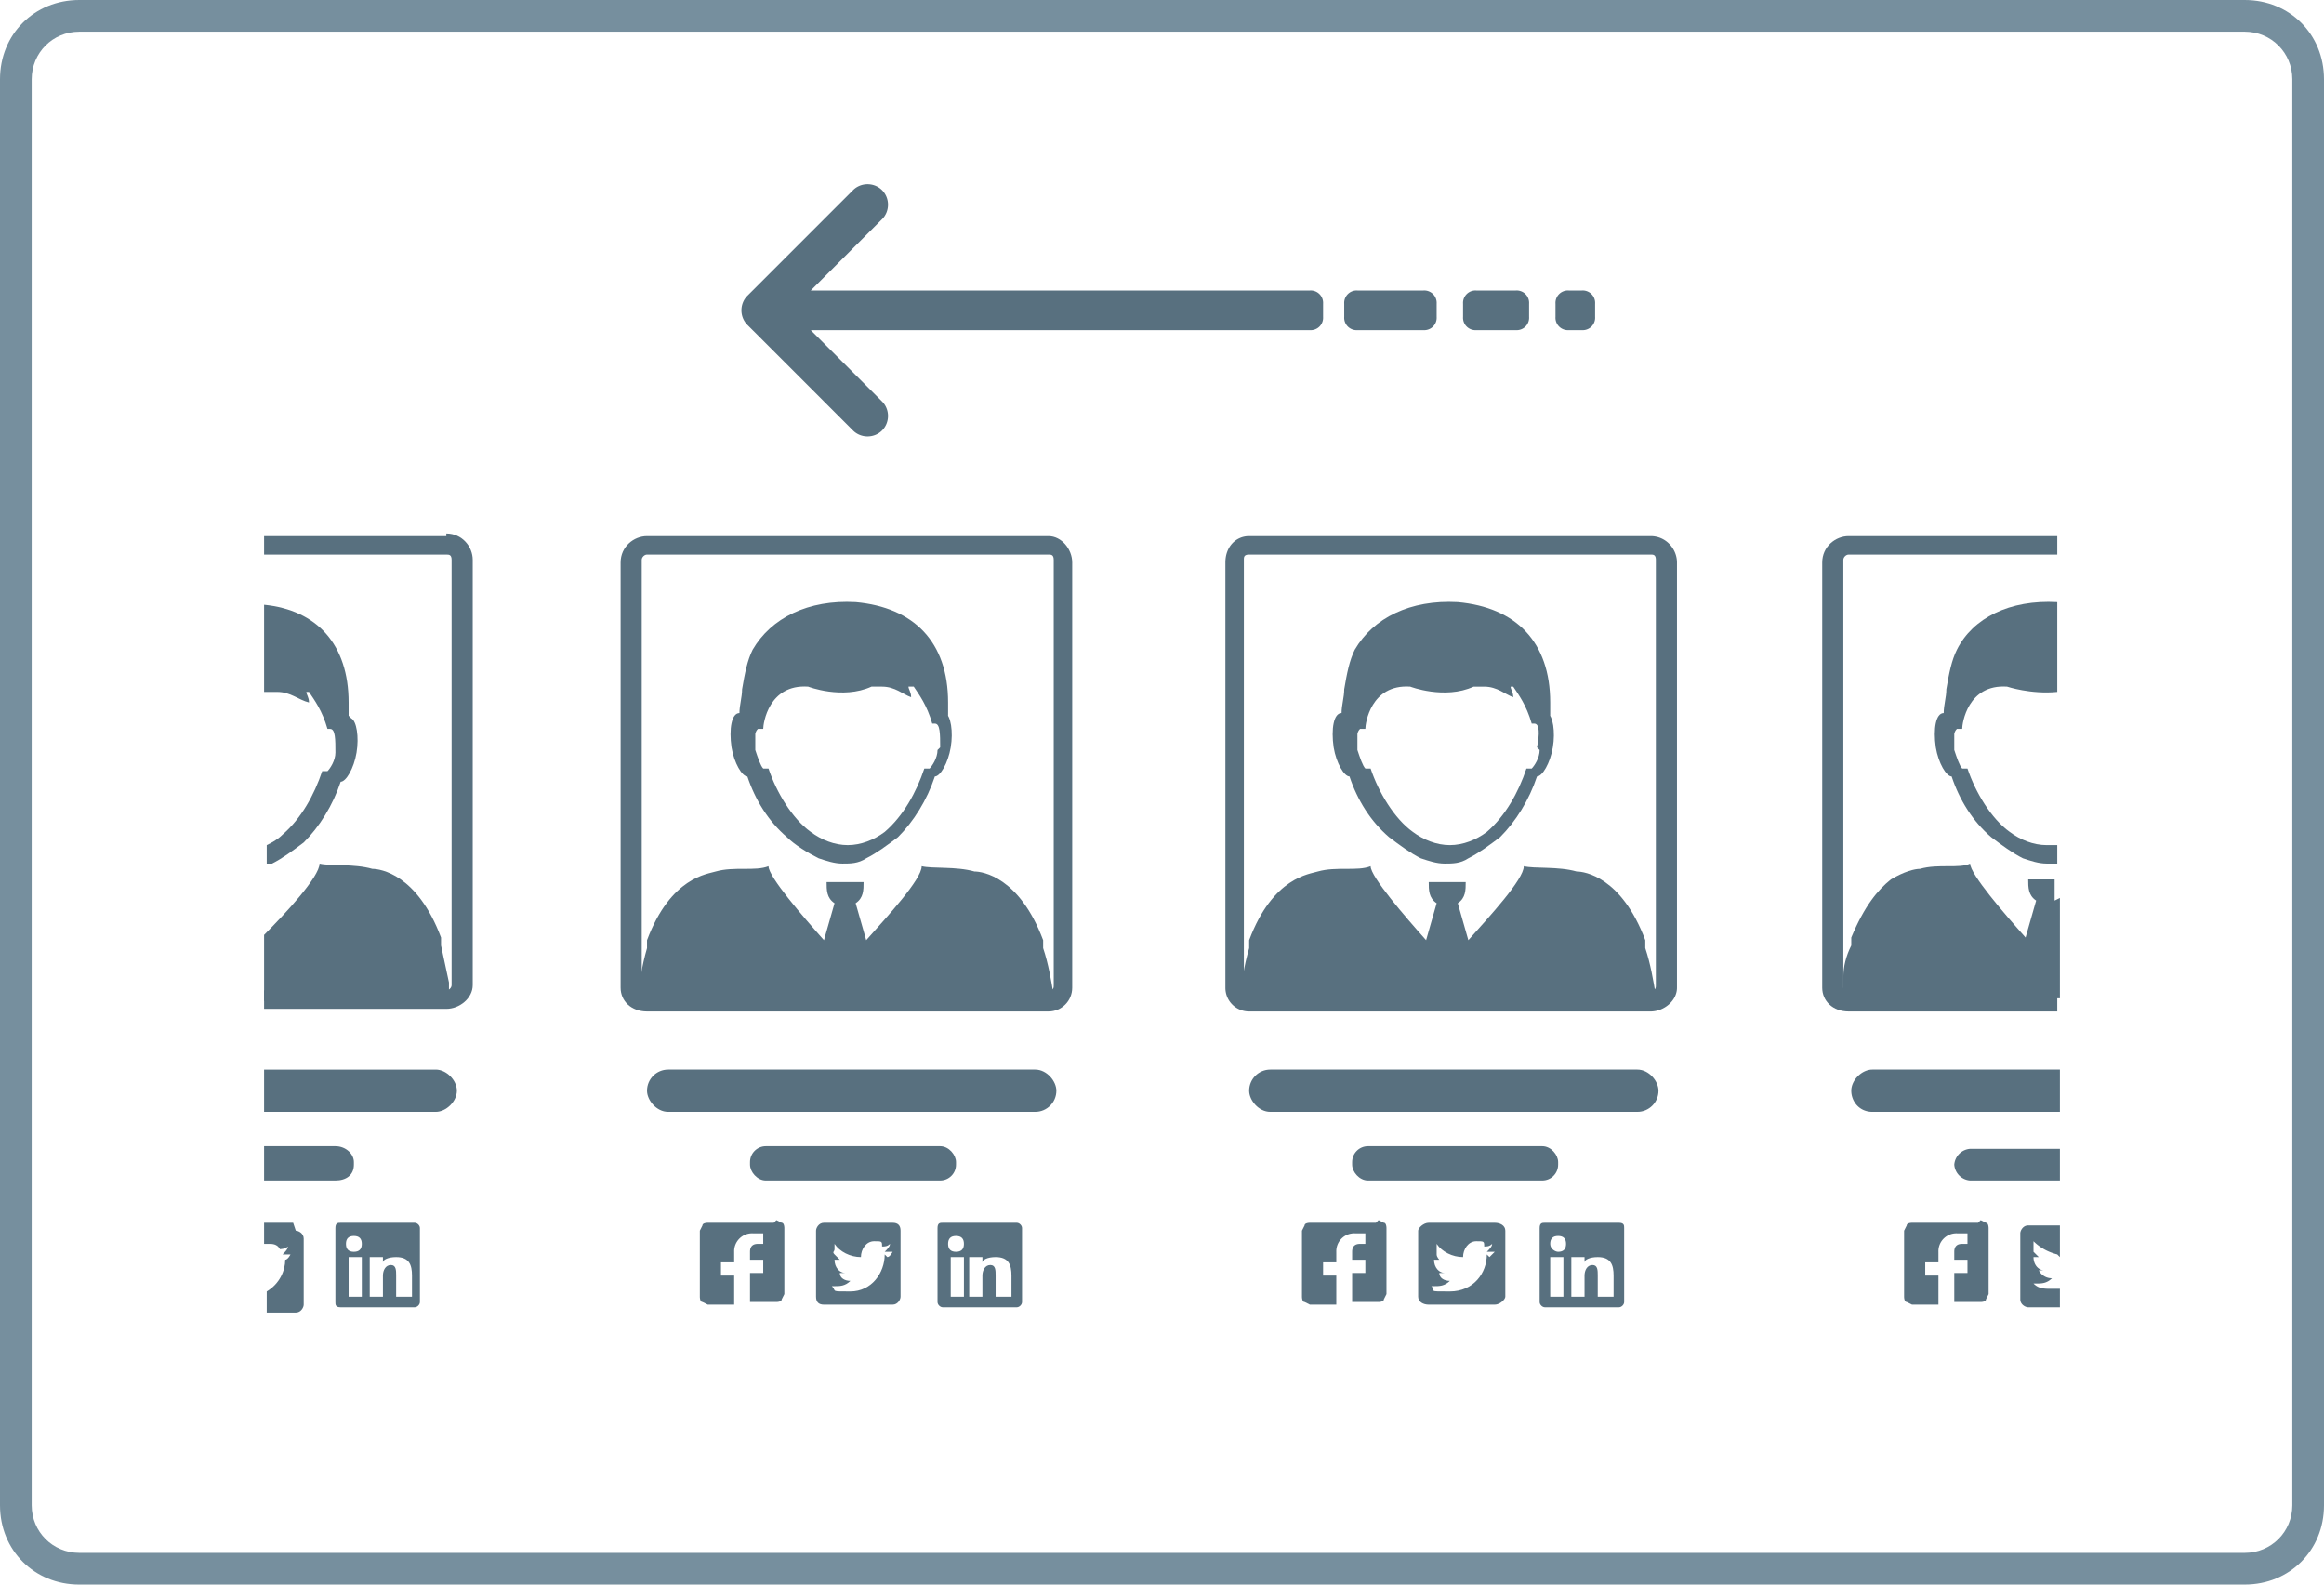 <svg xmlns="http://www.w3.org/2000/svg" viewBox="0 0 88 60" xmlns:v="https://vecta.io/nano"><path d="M85,60H3c-1.7,0-3-1.3-3-3V3C0,1.3,1.3,0,3,0h82c1.7,0,3,1.3,3,3v54c0,1.7-1.3,3-3,3ZM3,1.2c-1,0-1.8.8-1.8,1.8v54c0,1,.8,1.8,1.8,1.8h82c1,0,1.8-.8,1.8-1.8V3c0-1-.8-1.8-1.8-1.8H3Z" fill="#768f9e"/><g fill="#58707f"><path d="M17.3 41.3c0 .4-.4.8-.8.8H10v-1.6h6.5c.4 0 .8.4.8.8zm-3.9 2.8c0 .4-.3.6-.7.6H10v-1.3h2.7c.4 0 .7.3.7.6zm-2.3 2.2H10v.8h.2c.1 0 .3 0 .4.2 0 0 .2 0 .3-.1 0 .1-.1.2-.2.3h.3s-.1.2-.2.2c0 .4-.2.9-.7 1.2v.8h1.1c.2 0 .3-.2.3-.3v-2.5c0-.2-.2-.3-.3-.3zm4.6 0h-2.8c-.1 0-.2 0-.2.2v2.8c0 .1 0 .2.2.2h2.8c.1 0 .2-.1.2-.2v-2.8c0-.1-.1-.2-.2-.2zm-2 2.8h-.5v-1.5h.5v1.5zm-.3-1.7c-.2 0-.3-.1-.3-.3s.1-.3.3-.3.3.1.3.3-.1.3-.3.3zm2.1 1.7H15v-.8c0-.2 0-.4-.2-.4s-.3.2-.3.4v.8H14v-1.5h.5v.2h0c0-.1.2-.2.5-.2.5 0 .6.3.6.7v.8zm-2.3-22v-.5c0-2.2-1.2-3.5-3.2-3.7v3.3h.2.3c.5 0 .8.3 1.2.4 0-.2-.1-.3-.1-.4h.1c.2.3.5.7.7 1.4h0 .1 0c.2 0 .2.4.2.9 0 .3-.2.6-.3.7h-.2c-.3.9-.8 1.8-1.5 2.4-.2.2-.4.3-.6.4v.7h.2c.4-.2.8-.5 1.2-.8.6-.6 1.1-1.4 1.4-2.3.2 0 .5-.5.6-1.1s0-1.2-.2-1.3zm4 10.8H10v-2.5h0c.8-.8 2.1-2.2 2.1-2.7.4.1 1.3 0 2 .2.3 0 1.7.2 2.6 2.6v.2q0 0 0 0v.1l.3 1.4v.4.2z"/><path d="M16.9 20.3H10v.7h6.9c.1 0 .2 0 .2.2v16.1c0 .1-.1.2-.2.2H10v.7h6.9c.5 0 1-.4 1-.9V21.2c0-.5-.4-1-1-1z"/><rect x="24.5" y="40.5" width="15.5" height="1.6" rx=".8"/><rect x="28.4" y="43.4" width="7.8" height="1.3" rx=".6"/><use href="#B"/><path d="M33.8 46.3h-2.6c-.2 0-.3.2-.3.3v2.5c0 .2.1.3.3.3h2.6c.2 0 .3-.2.3-.3v-2.5c0-.2-.1-.3-.3-.3zm-.3 1.2h0c0 .7-.5 1.4-1.3 1.4s-.5 0-.7-.2h.1c.2 0 .4 0 .6-.2-.2 0-.4-.1-.4-.3h.2c-.2 0-.4-.2-.4-.5h.2l-.2-.2c-.1-.1 0-.1 0-.2v-.2c.2.3.6.5 1 .5 0-.3.2-.6.5-.6s.3 0 .3.2c.1 0 .2 0 .3-.1 0 .1-.1.2-.2.3h.3s-.1.2-.2.2zm5-1.2h-2.8c-.1 0-.2 0-.2.2v2.8c0 .1.1.2.2.2h2.8c.1 0 .2-.1.2-.2v-2.8c0-.1-.1-.2-.2-.2zm-2 2.8H36v-1.5h.5v1.5zm-.3-1.7c-.2 0-.3-.1-.3-.3s.1-.3.3-.3.3.1.3.3-.1.3-.3.3zm2 1.7h-.5v-.8c0-.2 0-.4-.2-.4s-.3.2-.3.4v.8h-.5v-1.5h.5v.2c0-.1.2-.2.5-.2.5 0 .6.3.6.7v.8zm-2.3-22v-.5c0-2.3-1.3-3.6-3.5-3.8-1.8-.1-3.2.6-3.9 1.8-.2.4-.3.9-.4 1.5 0 .3-.1.6-.1.9h0c-.3 0-.4.6-.3 1.3.1.6.4 1.1.6 1.1.3.9.8 1.7 1.5 2.3.3.3.8.6 1.2.8.3.1.6.2.9.2s.6 0 .9-.2c.4-.2.8-.5 1.2-.8.6-.6 1.1-1.4 1.4-2.3.2 0 .5-.5.6-1.1s0-1.2-.2-1.3zm-.4 1.3c0 .3-.2.6-.3.7H35c-.3.9-.8 1.8-1.5 2.4-.4.3-.9.5-1.4.5s-1-.2-1.4-.5c-.7-.5-1.3-1.5-1.6-2.4h-.2c-.1-.1-.2-.4-.3-.7v-.6s0-.1.1-.2h.2 0c0-.2.2-1.7 1.7-1.6 0 0 1.3.5 2.4 0h.4c.5 0 .8.3 1.1.4 0-.2-.1-.3-.1-.4h.2c.2.3.5.7.7 1.4h0 .1 0c.2 0 .2.4.2.9zm4.5 9.5H24.2c0-.7.1-1.3.3-2v-.1-.2h0c.9-2.4 2.3-2.5 2.6-2.6.7-.2 1.5 0 2-.2 0 .4 1.3 1.9 2.1 2.8l.4-1.4c-.3-.2-.3-.5-.3-.8h1.4c0 .3 0 .6-.3.8l.4 1.4c.8-.9 2.1-2.3 2.1-2.8.4.1 1.3 0 2 .2.3 0 1.7.2 2.6 2.6h0v.2h0v.1c.2.6.3 1.2.4 1.8v.2z"/><path d="M39.7 20.3H24.5c-.5 0-1 .4-1 1v16.1c0 .5.4.9 1 .9h15.2c.5 0 .9-.4.9-.9V21.3c0-.5-.4-1-.9-1zm-15.4.9c0-.1.1-.2.2-.2h15.2c.1 0 .2 0 .2.2v16.1c0 .1 0 .2-.2.2H24.5c-.1 0-.2-.1-.2-.2V21.2z"/><rect x="47.3" y="40.5" width="15.5" height="1.6" rx=".8"/><rect x="51.2" y="43.4" width="7.8" height="1.3" rx=".6"/><use href="#B" x="22.8"/><path d="M56.6 46.3h-2.5c-.2 0-.4.2-.4.3v2.5c0 .2.2.3.4.3h2.5c.2 0 .4-.2.4-.3v-2.5c0-.2-.2-.3-.4-.3zm-.3 1.2h0c0 .7-.5 1.4-1.4 1.4s-.5 0-.7-.2h.1c.2 0 .4 0 .6-.2-.2 0-.4-.1-.4-.3h.2c-.2 0-.4-.2-.4-.5h.2s-.1-.1-.1-.2v-.2-.2c.2.3.6.5 1 .5 0-.3.2-.6.5-.6s.3 0 .3.2c.1 0 .2 0 .3-.1 0 .1-.1.2-.2.3h.3l-.2.2zm5-1.2h-2.8c-.1 0-.2 0-.2.2v2.8c0 .1.1.2.2.2h2.8c.1 0 .2-.1.2-.2v-2.8c0-.1 0-.2-.2-.2zm-2.1 2.8h-.5v-1.5h.5v1.5zm-.2-1.7c-.1 0-.3-.1-.3-.3s.1-.3.3-.3.3.1.3.3-.1.3-.3.3zm2 1.7h-.5v-.8c0-.2 0-.4-.2-.4s-.3.2-.3.4v.8h-.5v-1.5h.5v.2h0c0-.1.2-.2.5-.2.5 0 .6.3.6.7v.8zm-2.3-22v-.5c0-2.3-1.3-3.6-3.5-3.8-1.8-.1-3.2.6-3.9 1.8-.2.4-.3.9-.4 1.5 0 .3-.1.6-.1.9h0c-.3 0-.4.6-.3 1.3.1.6.4 1.1.6 1.1.3.9.8 1.7 1.5 2.3.4.3.8.6 1.2.8.3.1.6.2.9.2s.6 0 .9-.2c.4-.2.8-.5 1.2-.8.6-.6 1.1-1.4 1.4-2.3.2 0 .5-.5.6-1.1s0-1.2-.2-1.3zm-.4 1.3c0 .3-.2.6-.3.7h-.2c-.3.9-.8 1.8-1.5 2.4-.4.3-.9.5-1.4.5s-1-.2-1.4-.5c-.7-.5-1.3-1.5-1.6-2.4h-.2c-.1-.1-.2-.4-.3-.7v-.6s0-.1.1-.2h.2 0c0-.2.2-1.7 1.7-1.6 0 0 1.3.5 2.4 0h.4c.5 0 .8.3 1.1.4 0-.2-.1-.3-.1-.4h.1c.2.3.5.7.7 1.4h0 .1 0c.2 0 .2.4.1.9zm4.5 9.5H47c0-.7.1-1.3.3-2v-.1-.2h0c.9-2.4 2.3-2.5 2.6-2.6.7-.2 1.5 0 2-.2 0 .4 1.3 1.9 2.1 2.8l.4-1.4c-.3-.2-.3-.5-.3-.8h1.4c0 .3 0 .6-.3.8l.4 1.4c.8-.9 2.1-2.3 2.1-2.8.4.1 1.3 0 2 .2.3 0 1.7.2 2.6 2.6h0v.2h0v.1c.2.6.3 1.2.4 1.8v.2z"/><path d="M62.5 20.3H47.3c-.5 0-.9.4-.9 1v16.1c0 .5.4.9.9.9h15.2c.5 0 1-.4 1-.9V21.3c0-.5-.4-1-1-1zm-15.4.9c0-.1 0-.2.2-.2h15.2c.1 0 .2 0 .2.2v16.1c0 .1 0 .2-.2.2H47.3c-.1 0-.2-.1-.2-.2V21.2zM78 40.5v1.6h-7.1c-.5 0-.8-.4-.8-.8s.4-.8.8-.8H78zm0 2.9v1.3h-3.4a.65.65 0 0 1-.6-.6.65.65 0 0 1 .6-.6H78zm-3.1 2.9h-2.5s-.2 0-.2.1l-.1.2v2.5s0 .2.1.2l.2.1h1v-1.1h-.5v-.5h.5v-.4a.68.68 0 0 1 .7-.7h.4v.4h-.2c-.2 0-.3.1-.3.3v.3h.5v.5H74v1.1h1s.2 0 .2-.1l.1-.2v-2.5s0-.2-.1-.2l-.2-.1zm3.1 1.3v-1.2h-1.2c-.2 0-.3.2-.3.3v2.5c0 .2.2.3.3.3H78v-.7h-.3c-.3 0-.5 0-.7-.2h.1c.2 0 .4 0 .6-.2a.55.55 0 0 1-.5-.3h.2c-.2 0-.4-.2-.4-.5h.2l-.2-.2v-.2-.2c.2.2.5.4.9.5z"/><path d="M74.2 27.6h.1 0c0-.2.2-1.7 1.7-1.6 0 0 .9.3 1.9.2v-3.4c-1.8-.1-3.2.6-3.8 1.8-.2.4-.3.9-.4 1.5 0 .3-.1.6-.1.9h0 0c-.3 0-.4.6-.3 1.3.1.6.4 1.1.6 1.1.3.9.8 1.7 1.5 2.3.4.3.8.6 1.2.8.3.1.6.2.9.2h.4V32h-.4c-.5 0-1-.2-1.4-.5-.7-.5-1.3-1.5-1.6-2.4h-.2c-.1-.1-.2-.4-.3-.7v-.6s0-.1.1-.2zM78 34h0v3.8h-8.2V37c0-.4.1-.8.3-1.2v-.1-.2h0c.5-1.2 1-1.8 1.5-2.2.5-.3.9-.4 1.1-.4.7-.2 1.5 0 1.9-.2 0 .4 1.3 1.9 2.1 2.8l.4-1.4c-.3-.2-.3-.5-.3-.8h1v.8z"/><path d="M69.8 21.2c0-.1.1-.2.2-.2h7.9v-.7H70c-.5 0-1 .4-1 1v16.1c0 .5.4.9 1 .9h7.9v-.7H70c-.1 0-.2-.1-.2-.2V21.3z"/><path d="M58.9 11.5a.47.47 0 0 1 .5-.5h.5a.47.47 0 0 1 .5.5v.5a.47.47 0 0 1-.5.5h-.5a.47.47 0 0 1-.5-.5v-.5zm-3.5 0a.47.47 0 0 1 .5-.5h1.5a.47.47 0 0 1 .5.5v.5a.47.47 0 0 1-.5.5h-1.5a.47.47 0 0 1-.5-.5v-.5zm-4.5 0a.47.47 0 0 1 .5-.5h2.5a.47.47 0 0 1 .5.5v.5a.47.47 0 0 1-.5.5h-2.5a.47.47 0 0 1-.5-.5v-.5z" fill-rule="evenodd"/><path d="M33.4 8.3c.3-.3.3-.8 0-1.1s-.8-.3-1.1 0l-4 4c-.3.3-.3.8 0 1.1l4 4c.3.3.8.3 1.1 0s.3-.8 0-1.1l-2.7-2.7h18.2.7a.47.47 0 0 0 .5-.5v-.5a.47.47 0 0 0-.5-.5h-1-17.9l2.7-2.7z"/></g><defs ><path id="B" d="M29.3 46.3h-2.5s-.2 0-.2.1l-.1.2v2.5s0 .2.1.2l.2.1h1v-1.1h-.5v-.5h.5v-.4a.68.68 0 0 1 .7-.7h.4v.4h-.2c-.2 0-.3.1-.3.3v.3h.5v.5h-.5v1.1h1s.2 0 .2-.1l.1-.2v-2.5s0-.2-.1-.2l-.2-.1z"/></defs></svg>